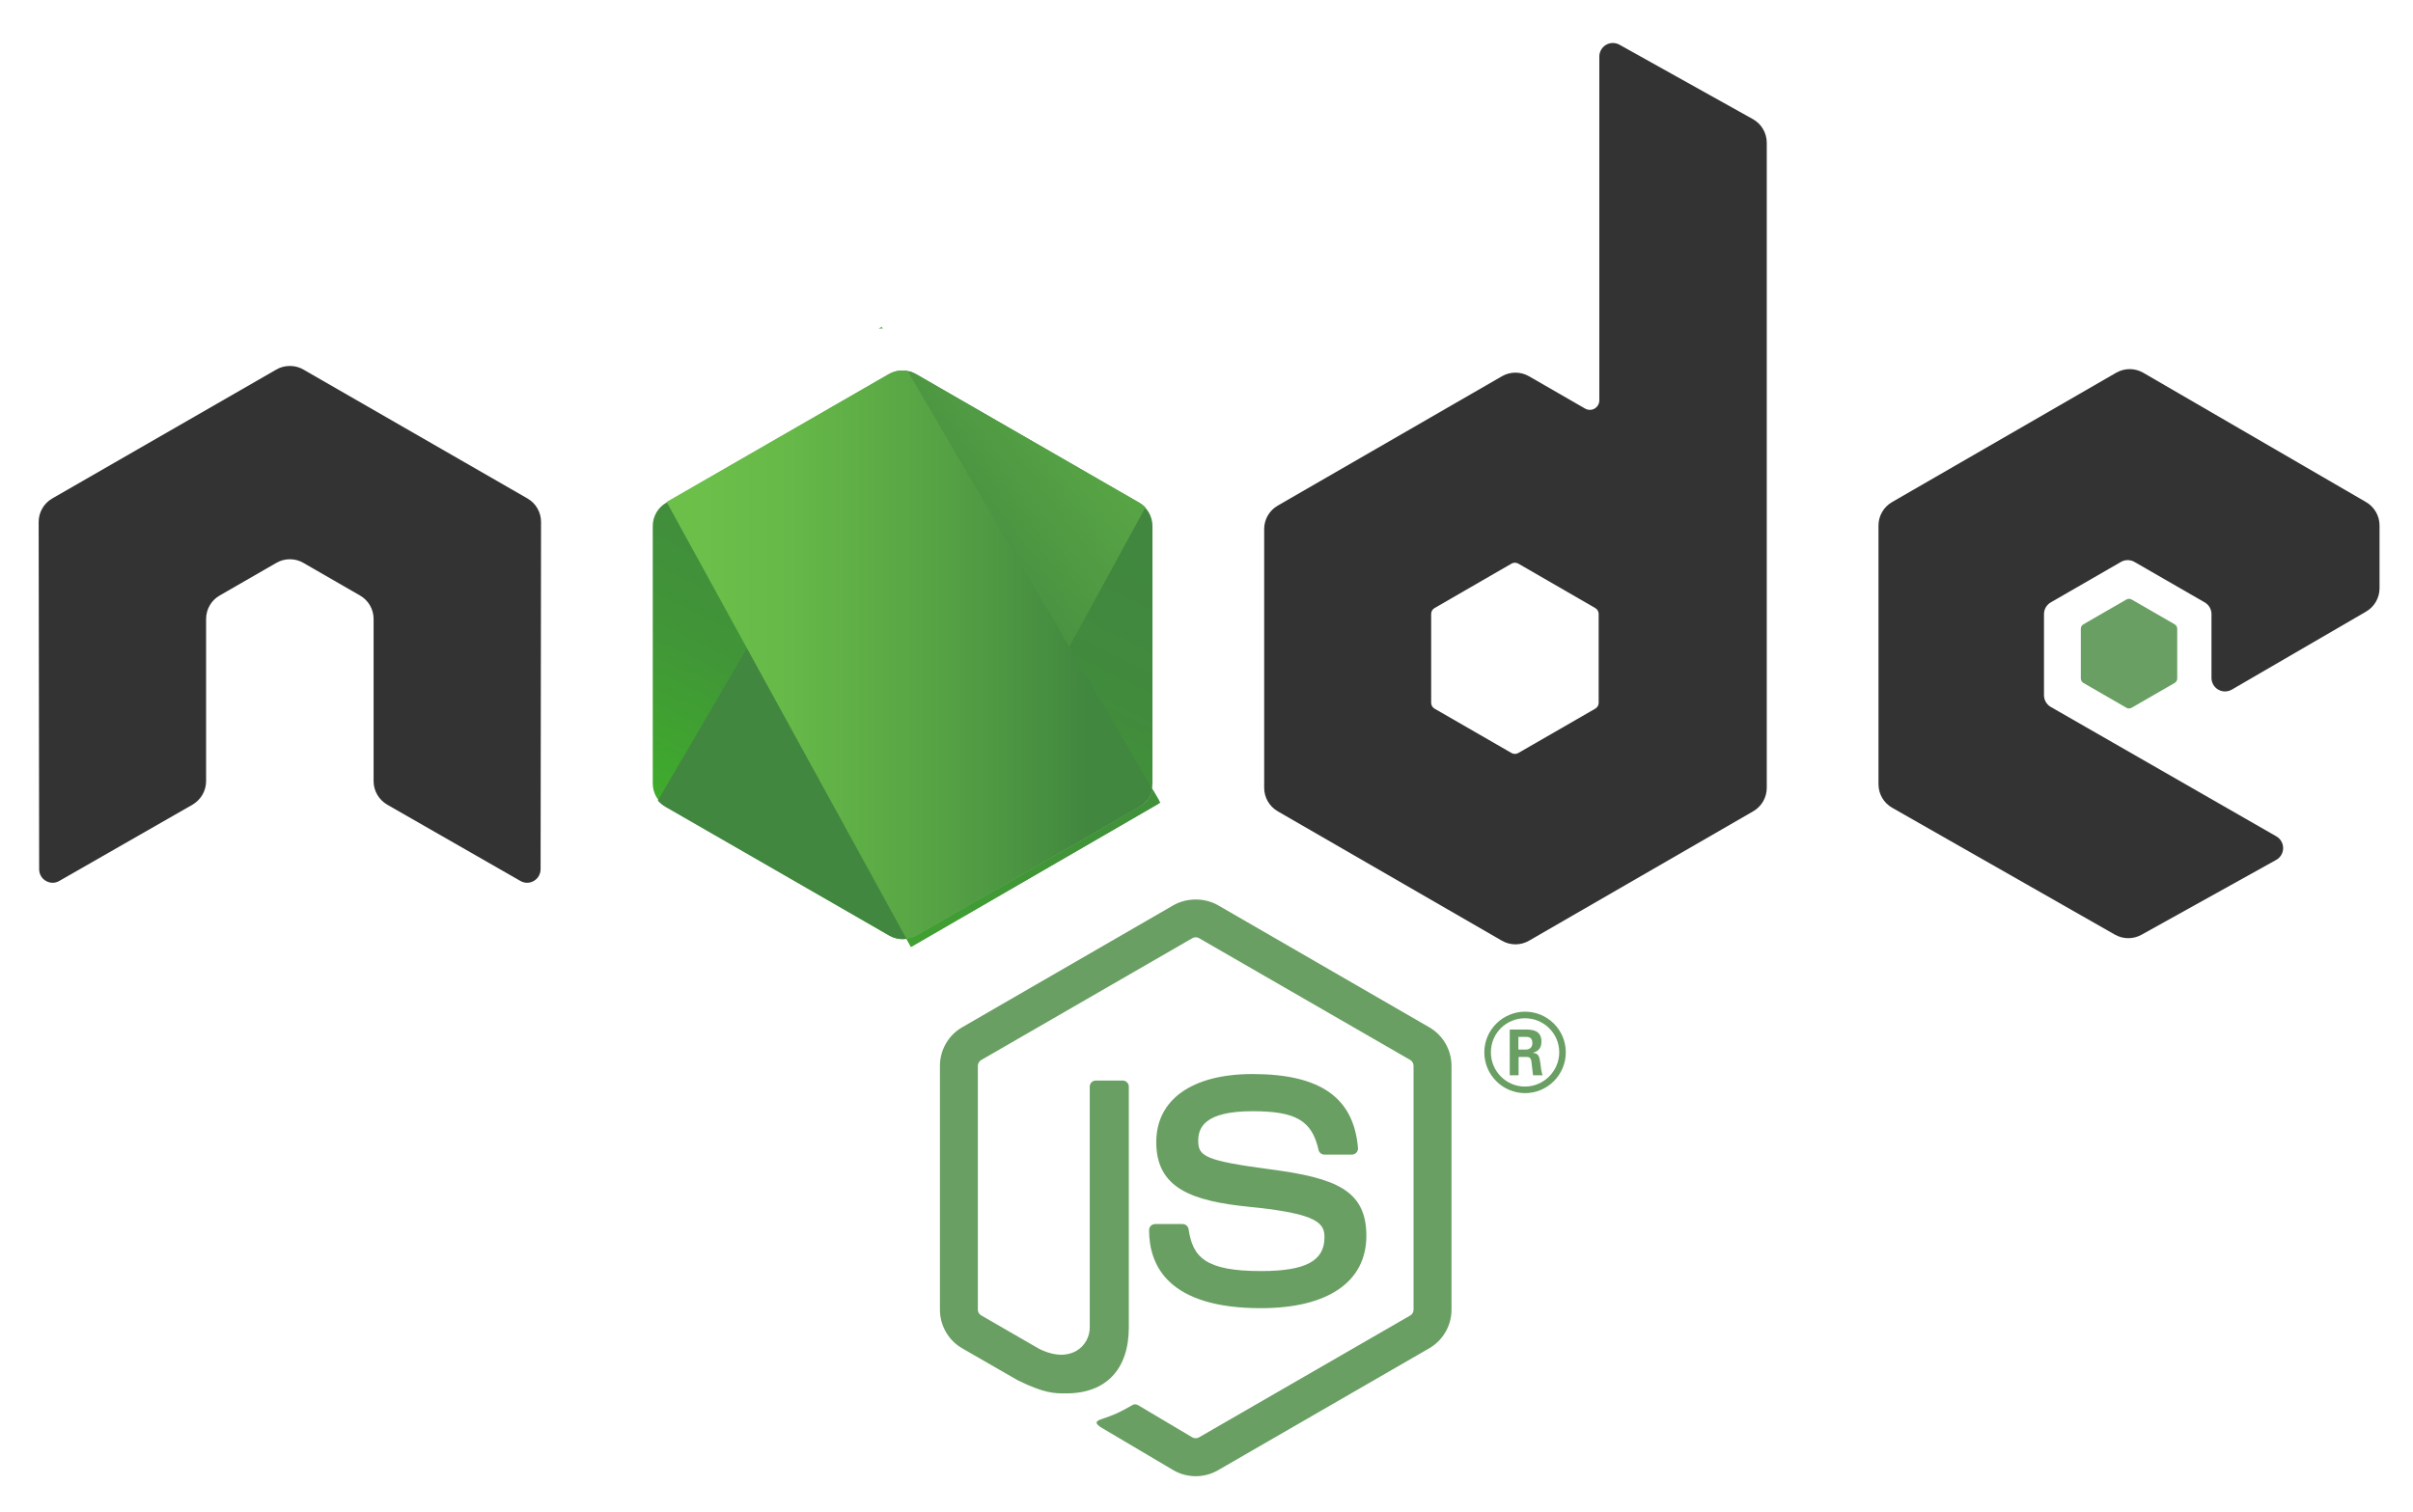 <svg width="150" height="94" viewBox="0 0 150 94" fill="none" xmlns="http://www.w3.org/2000/svg">
<path d="M74.327 91.794C73.847 91.794 73.369 91.669 72.948 91.425L68.561 88.829C67.906 88.463 68.226 88.333 68.442 88.258C69.316 87.954 69.493 87.884 70.425 87.355C70.522 87.301 70.651 87.321 70.752 87.38L74.123 89.382C74.245 89.449 74.417 89.449 74.529 89.382L87.671 81.797C87.793 81.727 87.871 81.586 87.871 81.441V66.276C87.871 66.127 87.793 65.989 87.668 65.913L74.532 58.335C74.411 58.264 74.249 58.264 74.127 58.335L60.994 65.916C60.867 65.989 60.786 66.132 60.786 66.276V81.441C60.786 81.586 60.866 81.724 60.993 81.793L64.593 83.872C66.546 84.849 67.742 83.699 67.742 82.543V67.569C67.742 67.358 67.912 67.191 68.124 67.191H69.79C69.999 67.191 70.171 67.358 70.171 67.569V82.543C70.171 85.15 68.751 86.645 66.28 86.645C65.52 86.645 64.922 86.645 63.253 85.822L59.807 83.838C58.956 83.346 58.429 82.426 58.429 81.441V66.276C58.429 65.29 58.956 64.37 59.807 63.881L72.948 56.287C73.78 55.816 74.885 55.816 75.71 56.287L88.851 63.881C89.702 64.373 90.231 65.29 90.231 66.276V81.441C90.231 82.426 89.702 83.343 88.851 83.838L75.71 91.426C75.29 91.669 74.814 91.794 74.327 91.794Z" fill="#699F63"/>
<path d="M78.386 81.346C72.635 81.346 71.431 78.707 71.431 76.492C71.431 76.282 71.6 76.114 71.811 76.114H73.51C73.699 76.114 73.858 76.25 73.887 76.436C74.144 78.165 74.909 79.038 78.386 79.038C81.155 79.038 82.333 78.412 82.333 76.943C82.333 76.097 81.999 75.468 77.697 75.047C74.101 74.691 71.877 73.897 71.877 71.02C71.877 68.368 74.112 66.787 77.86 66.787C82.07 66.787 84.153 68.248 84.416 71.383C84.426 71.491 84.388 71.595 84.316 71.676C84.244 71.751 84.144 71.797 84.038 71.797H82.332C82.156 71.797 81.999 71.671 81.964 71.5C81.554 69.68 80.559 69.098 77.86 69.098C74.837 69.098 74.486 70.151 74.486 70.94C74.486 71.896 74.9 72.174 78.981 72.714C83.02 73.248 84.938 74.004 84.938 76.842C84.938 79.706 82.55 81.346 78.386 81.346Z" fill="#699F63"/>
<path d="M97.335 65.441C97.335 66.835 96.196 67.974 94.803 67.974C93.422 67.974 92.27 66.848 92.27 65.441C92.27 64.007 93.45 62.908 94.803 62.908C96.17 62.908 97.335 64.007 97.335 65.441ZM92.679 65.434C92.679 66.614 93.63 67.565 94.796 67.565C95.975 67.565 96.927 66.594 96.927 65.434C96.927 64.255 95.963 63.317 94.796 63.317C93.643 63.317 92.679 64.241 92.679 65.434ZM93.851 64.02H94.83C95.165 64.02 95.822 64.02 95.822 64.771C95.822 65.294 95.487 65.401 95.285 65.468C95.674 65.495 95.701 65.749 95.754 66.111C95.781 66.339 95.822 66.728 95.901 66.862H95.299C95.285 66.728 95.191 66.004 95.191 65.964C95.152 65.803 95.097 65.723 94.897 65.723H94.401V66.862H93.851V64.02H93.851ZM94.388 65.266H94.83C95.191 65.266 95.258 65.012 95.258 64.865C95.258 64.476 94.99 64.476 94.843 64.476H94.388V65.266Z" fill="#699F63"/>
<path d="M33.633 32.459C33.633 31.854 33.314 31.297 32.791 30.997L18.859 22.979C18.623 22.841 18.359 22.769 18.092 22.758C18.068 22.758 17.967 22.758 17.948 22.758C17.681 22.768 17.417 22.84 17.178 22.979L3.246 30.997C2.726 31.297 2.403 31.854 2.403 32.459L2.434 54.05C2.434 54.35 2.59 54.63 2.854 54.777C3.112 54.932 3.432 54.932 3.69 54.777L11.97 50.035C12.493 49.724 12.812 49.175 12.812 48.575V38.488C12.812 37.887 13.131 37.33 13.652 37.032L17.178 35.001C17.441 34.849 17.728 34.775 18.021 34.775C18.308 34.775 18.603 34.849 18.858 35.001L22.383 37.032C22.905 37.331 23.224 37.887 23.224 38.488V48.575C23.224 49.175 23.547 49.728 24.068 50.035L32.346 54.777C32.605 54.932 32.93 54.932 33.187 54.777C33.444 54.629 33.605 54.35 33.605 54.05L33.633 32.459Z" fill="#333333"/>
<path d="M100.671 2.78C100.41 2.635 100.092 2.638 99.835 2.789C99.578 2.941 99.419 3.217 99.419 3.515V24.896C99.419 25.107 99.307 25.301 99.125 25.407C98.943 25.512 98.719 25.512 98.536 25.407L95.046 23.396C94.526 23.096 93.885 23.097 93.365 23.397L79.427 31.441C78.906 31.741 78.585 32.297 78.585 32.898V48.989C78.585 49.59 78.906 50.145 79.426 50.447L93.364 58.496C93.885 58.797 94.526 58.797 95.047 58.496L108.987 50.447C109.508 50.145 109.828 49.59 109.828 48.989V8.878C109.828 8.268 109.498 7.705 108.965 7.408L100.671 2.78ZM99.378 43.702C99.378 43.852 99.298 43.991 99.168 44.066L94.382 46.824C94.252 46.899 94.092 46.899 93.962 46.824L89.176 44.066C89.046 43.991 88.966 43.852 88.966 43.702V38.176C88.966 38.026 89.046 37.887 89.176 37.811L93.962 35.047C94.092 34.972 94.252 34.972 94.383 35.047L99.168 37.811C99.298 37.887 99.378 38.026 99.378 38.176L99.378 43.702Z" fill="#333333"/>
<path d="M147.083 38.031C147.601 37.73 147.92 37.176 147.92 36.576V32.677C147.92 32.077 147.601 31.522 147.082 31.221L133.234 23.18C132.712 22.878 132.069 22.877 131.547 23.178L117.614 31.222C117.093 31.523 116.773 32.078 116.773 32.679V48.766C116.773 49.371 117.097 49.929 117.623 50.228L131.469 58.118C131.98 58.409 132.606 58.412 133.119 58.127L141.494 53.472C141.76 53.324 141.926 53.045 141.927 52.742C141.929 52.439 141.768 52.158 141.505 52.007L127.483 43.959C127.221 43.809 127.061 43.53 127.061 43.228V38.187C127.061 37.886 127.221 37.608 127.482 37.458L131.845 34.942C132.105 34.792 132.426 34.792 132.686 34.942L137.052 37.458C137.312 37.608 137.473 37.886 137.473 38.187V42.154C137.473 42.455 137.634 42.733 137.894 42.883C138.155 43.034 138.477 43.032 138.737 42.882L147.083 38.031Z" fill="#333333"/>
<path d="M132.185 37.278C132.285 37.22 132.408 37.22 132.508 37.278L135.182 38.82C135.282 38.878 135.344 38.984 135.344 39.1V42.188C135.344 42.304 135.282 42.41 135.182 42.468L132.508 44.011C132.408 44.069 132.285 44.069 132.185 44.011L129.513 42.468C129.413 42.41 129.351 42.304 129.351 42.188V39.1C129.351 38.984 129.413 38.878 129.513 38.82L132.185 37.278Z" fill="#699F63"/>
<path d="M56.947 23.262C56.43 22.963 55.791 22.963 55.274 23.262L41.414 31.26C40.896 31.559 40.577 32.111 40.577 32.71V48.719C40.577 49.317 40.896 49.869 41.413 50.169L55.273 58.173C55.791 58.472 56.43 58.472 56.948 58.173L70.805 50.169C71.322 49.869 71.641 49.317 71.641 48.719V32.709C71.641 32.111 71.322 31.559 70.804 31.26L56.947 23.262Z" fill="url(#paint0_linear_34:520)"/>
<path d="M70.831 31.26L56.932 23.262C56.795 23.183 56.649 23.126 56.498 23.089L40.892 49.784C41.027 49.935 41.184 50.067 41.359 50.168L55.282 58.173C55.676 58.4 56.145 58.454 56.575 58.335L71.204 31.546C71.093 31.437 70.968 31.339 70.831 31.26Z" fill="url(#paint1_linear_34:520)"/>
<path d="M54.811 20.322L54.621 20.431H54.875L54.811 20.322Z" fill="url(#paint2_linear_34:520)"/>
<path d="M70.839 50.169C71.243 49.935 71.544 49.547 71.659 49.104L56.423 23.075C56.025 22.995 55.603 23.056 55.245 23.262L41.44 31.212L56.353 58.382C56.566 58.353 56.774 58.283 56.965 58.174L70.839 50.169Z" fill="url(#paint3_linear_34:520)"/>
<path d="M72.131 49.911L72.039 49.754V49.964L72.131 49.911Z" fill="url(#paint4_linear_34:520)"/>
<path d="M70.839 50.169L56.965 58.173C56.774 58.283 56.566 58.352 56.353 58.381L56.629 58.884L72.039 49.964V49.754L71.658 49.103C71.544 49.547 71.243 49.935 70.839 50.169Z" fill="url(#paint5_linear_34:520)"/>
<path d="M70.839 50.169L56.965 58.173C56.774 58.283 56.566 58.352 56.353 58.381L56.629 58.884L72.039 49.964V49.754L71.658 49.103C71.544 49.547 71.243 49.935 70.839 50.169Z" fill="url(#paint6_linear_34:520)"/>
<defs>
<linearGradient id="paint0_linear_34:520" x1="61.744" y1="29.219" x2="49.223" y2="54.762" gradientUnits="userSpaceOnUse">
<stop stop-color="#41873F"/>
<stop offset="0.329" stop-color="#418B3D"/>
<stop offset="0.635" stop-color="#419637"/>
<stop offset="0.932" stop-color="#3FA92D"/>
<stop offset="1" stop-color="#3FAE2A"/>
</linearGradient>
<linearGradient id="paint1_linear_34:520" x1="53.999" y1="42.586" x2="89.133" y2="16.627" gradientUnits="userSpaceOnUse">
<stop offset="0.138" stop-color="#41873F"/>
<stop offset="0.403" stop-color="#54A044"/>
<stop offset="0.714" stop-color="#66B848"/>
<stop offset="0.908" stop-color="#6CC04A"/>
</linearGradient>
<linearGradient id="paint2_linear_34:520" x1="40.086" y1="20.377" x2="72.131" y2="20.377" gradientUnits="userSpaceOnUse">
<stop offset="0.092" stop-color="#6CC04A"/>
<stop offset="0.286" stop-color="#66B848"/>
<stop offset="0.597" stop-color="#54A044"/>
<stop offset="0.862" stop-color="#41873F"/>
</linearGradient>
<linearGradient id="paint3_linear_34:520" x1="40.086" y1="40.711" x2="72.131" y2="40.711" gradientUnits="userSpaceOnUse">
<stop offset="0.092" stop-color="#6CC04A"/>
<stop offset="0.286" stop-color="#66B848"/>
<stop offset="0.597" stop-color="#54A044"/>
<stop offset="0.862" stop-color="#41873F"/>
</linearGradient>
<linearGradient id="paint4_linear_34:520" x1="40.084" y1="49.859" x2="72.131" y2="49.859" gradientUnits="userSpaceOnUse">
<stop offset="0.092" stop-color="#6CC04A"/>
<stop offset="0.286" stop-color="#66B848"/>
<stop offset="0.597" stop-color="#54A044"/>
<stop offset="0.862" stop-color="#41873F"/>
</linearGradient>
<linearGradient id="paint5_linear_34:520" x1="40.086" y1="53.994" x2="72.131" y2="53.994" gradientUnits="userSpaceOnUse">
<stop offset="0.092" stop-color="#6CC04A"/>
<stop offset="0.286" stop-color="#66B848"/>
<stop offset="0.597" stop-color="#54A044"/>
<stop offset="0.862" stop-color="#41873F"/>
</linearGradient>
<linearGradient id="paint6_linear_34:520" x1="76.8" y1="28.461" x2="57.036" y2="68.778" gradientUnits="userSpaceOnUse">
<stop stop-color="#41873F"/>
<stop offset="0.329" stop-color="#418B3D"/>
<stop offset="0.635" stop-color="#419637"/>
<stop offset="0.932" stop-color="#3FA92D"/>
<stop offset="1" stop-color="#3FAE2A"/>
</linearGradient>
</defs>
</svg>
